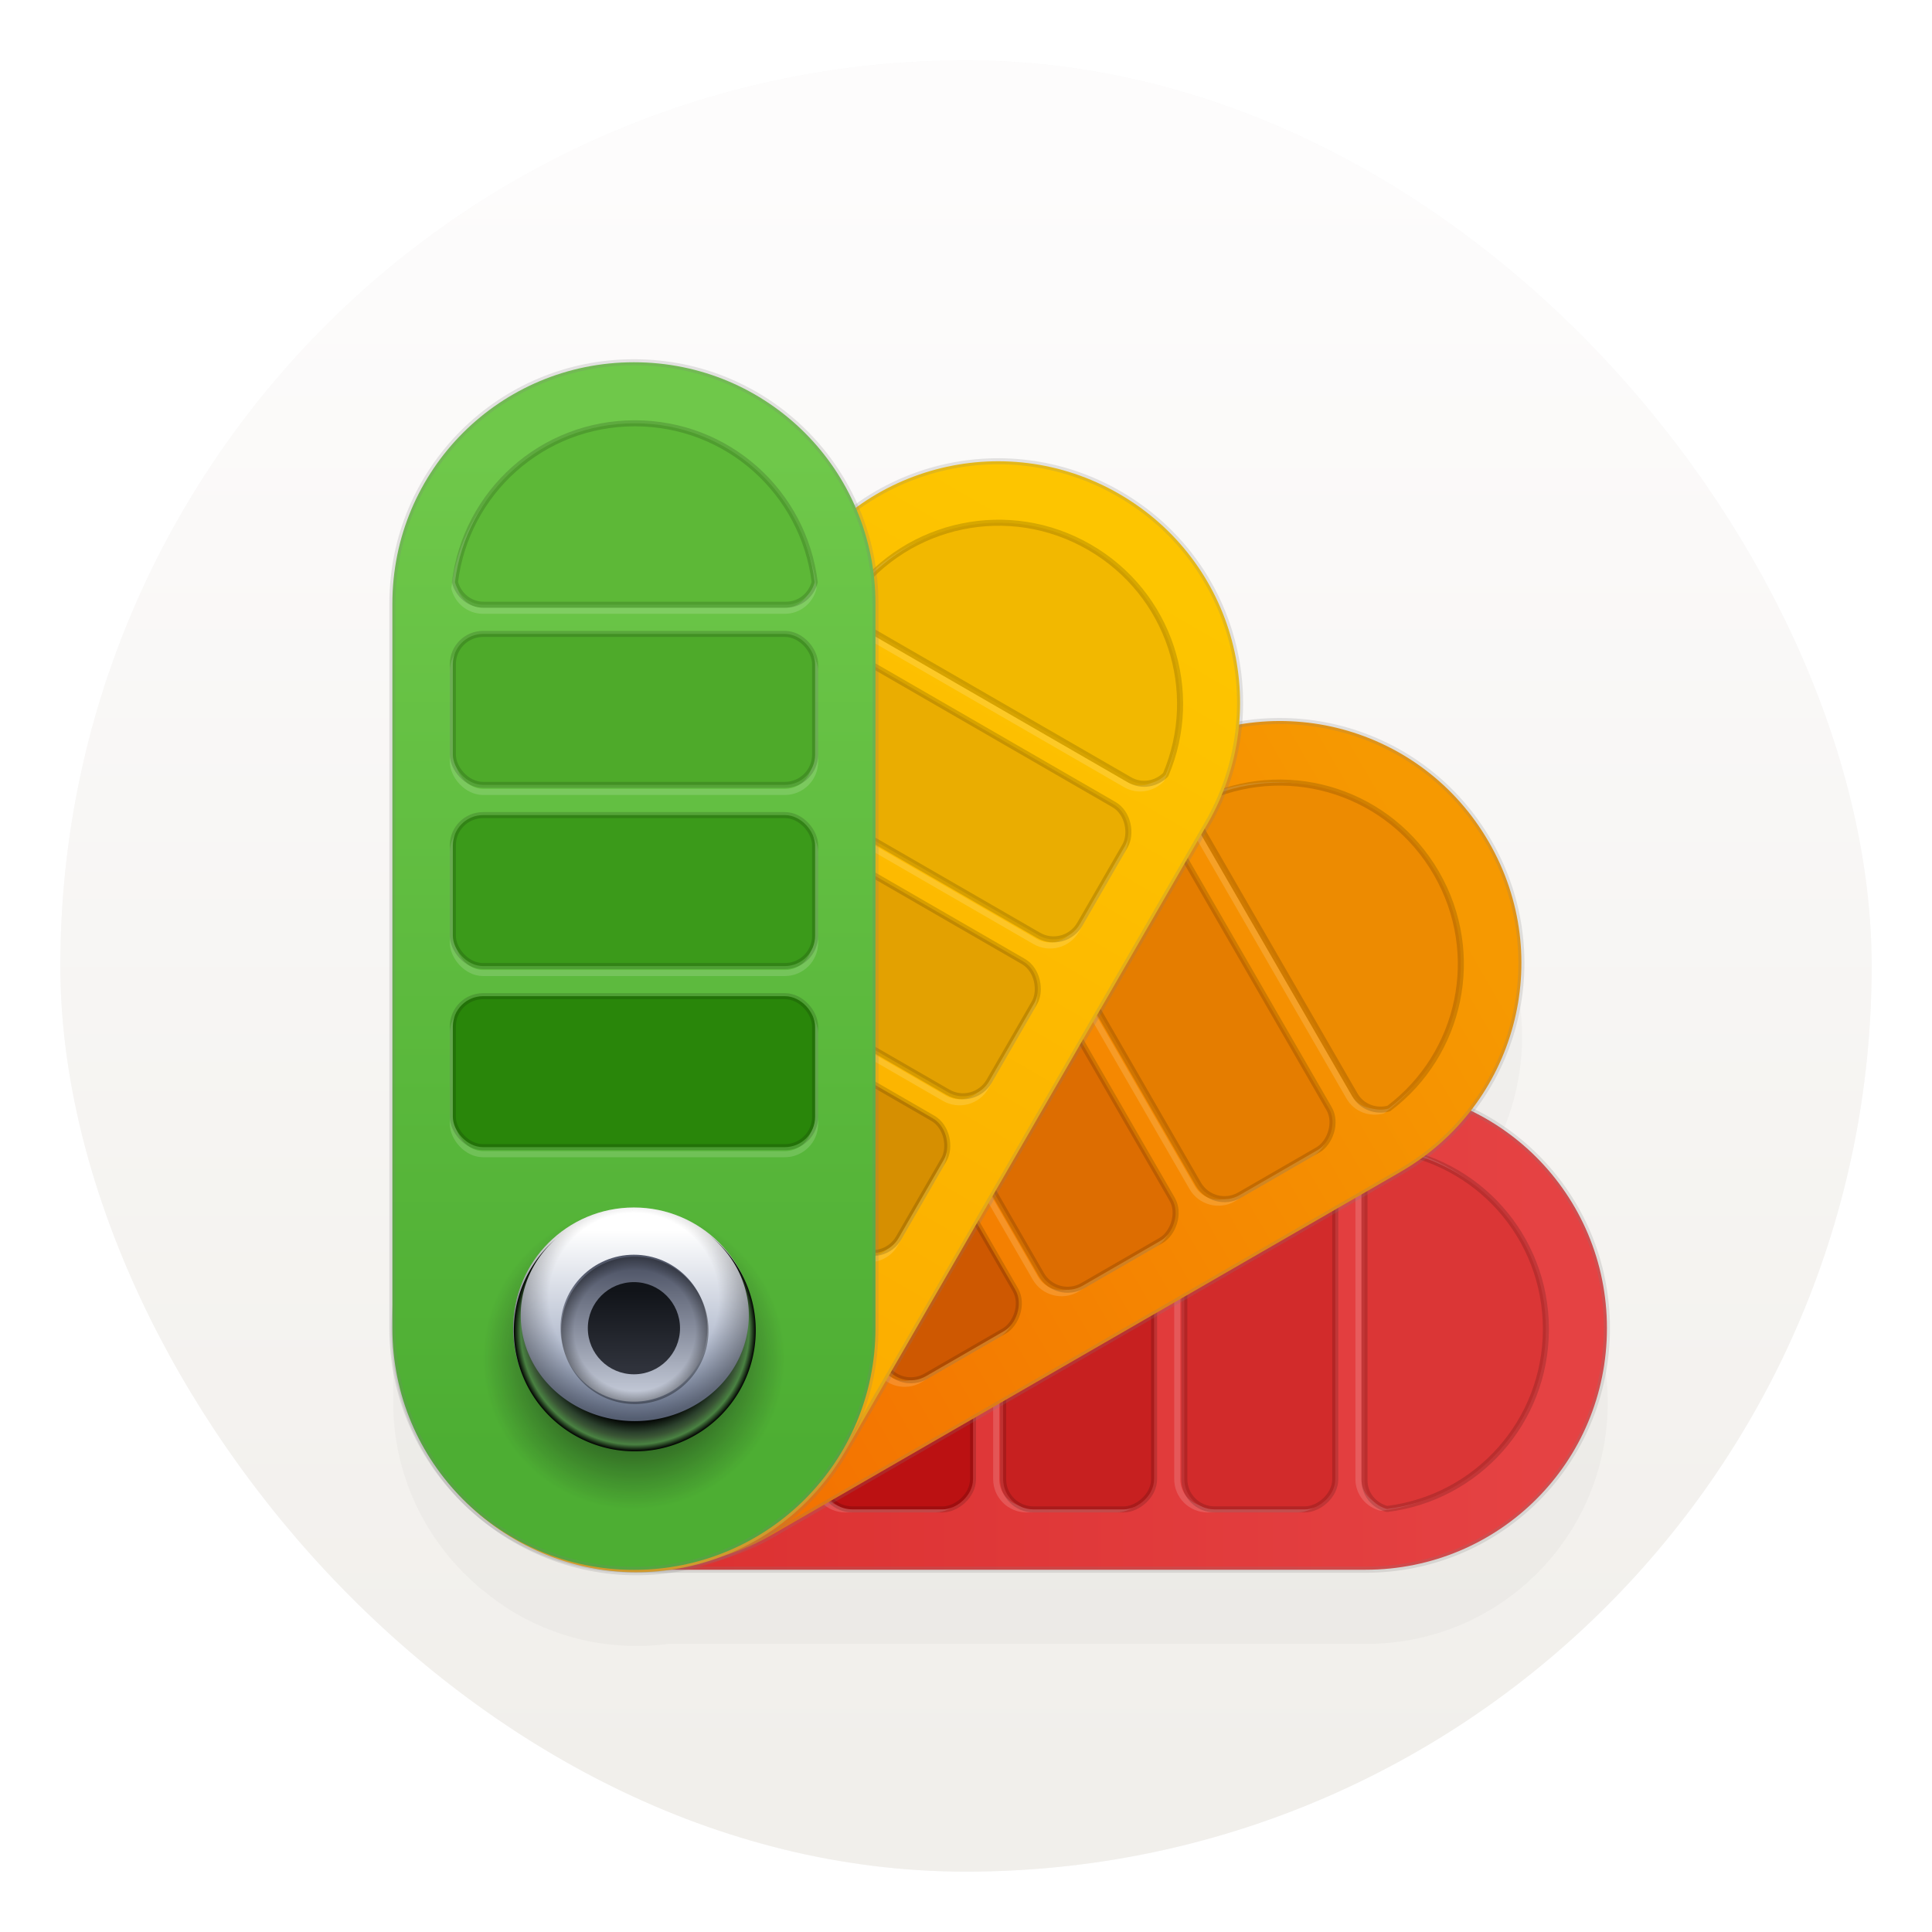 <svg width="64" height="64" version="1.1" viewBox="0 0 16.933 16.933" xmlns="http://www.w3.org/2000/svg">
 <defs>
  <linearGradient id="linearGradient862-3" x1="7.937" x2="7.937" y1="15.081" y2="1.852" gradientTransform="matrix(1.071 0 0 1.071 -.605 -.596)" gradientUnits="userSpaceOnUse">
   <stop stop-color="#f1efeb" offset="0"/>
   <stop stop-color="#fdfcfc" offset="1"/>
  </linearGradient>
  <linearGradient id="linearGradient921" x1="4.716" x2="4.716" y1="12.46" y2="10.806" gradientTransform="translate(.032 -.025)" gradientUnits="userSpaceOnUse">
   <stop stop-color="#8290ae" offset="0"/>
   <stop stop-color="#fff" offset="1"/>
  </linearGradient>
  <linearGradient id="linearGradient925" x1="4.716" x2="4.716" y1="12.56" y2="10.806" gradientTransform="matrix(.609 0 0 .609 1.883 4.54)" gradientUnits="userSpaceOnUse">
   <stop stop-color="#c0c6d4" offset="0"/>
   <stop stop-color="#515769" offset="1"/>
  </linearGradient>
  <linearGradient id="linearGradient929" x1="4.716" x2="4.716" y1="12.56" y2="10.806" gradientTransform="matrix(.382 0 0 .382 2.956 7.188)" gradientUnits="userSpaceOnUse">
   <stop stop-color="#2f323b" offset="0"/>
   <stop stop-color="#111419" offset="1"/>
  </linearGradient>
  <radialGradient id="radialGradient981" cx="18" cy="44" r="4" gradientTransform="translate(0 -.001)" gradientUnits="userSpaceOnUse">
   <stop stop-color="#8290ae" offset="0"/>
   <stop stop-color="#020403" offset=".75"/>
   <stop stop-color="#2b402c" offset=".845"/>
   <stop stop-color="#3a5635" offset=".889"/>
   <stop stop-color="#4a8242" offset=".944"/>
   <stop stop-color="#010201" offset="1"/>
  </radialGradient>
  <filter id="filter1037" x="-.012" y="-.012" width="1.024" height="1.024" color-interpolation-filters="sRGB">
   <feGaussianBlur stdDeviation="0.04"/>
  </filter>
  <radialGradient id="radialGradient1043" cx="4.762" cy="11.377" r="1.058" gradientUnits="userSpaceOnUse">
   <stop stop-opacity="0" offset="0"/>
   <stop stop-opacity="0" offset=".704"/>
   <stop offset="1"/>
  </radialGradient>
  <radialGradient id="radialGradient1057" cx="4.762" cy="11.641" r=".644" gradientTransform="scale(3.78)" gradientUnits="userSpaceOnUse">
   <stop stop-opacity="0" offset="0"/>
   <stop stop-opacity="0" offset=".821"/>
   <stop offset="1"/>
  </radialGradient>
  <radialGradient id="radialGradient1076" cx="4.762" cy="11.641" r="1.058" gradientTransform="matrix(1.25 0 0 1.25 -1.191 -2.646)" gradientUnits="userSpaceOnUse">
   <stop offset="0"/>
   <stop stop-color="#111419" stop-opacity="0" offset="1"/>
  </radialGradient>
  <linearGradient id="linearGradient1226" x1="4.762" x2="4.762" y1="12.725" y2="3.969" gradientUnits="userSpaceOnUse">
   <stop stop-color="#4dae33" offset="0"/>
   <stop stop-color="#6fc84a" offset="1"/>
  </linearGradient>
  <linearGradient id="linearGradient1234" x1="4.762" x2="4.762" y1="12.171" y2="3.704" gradientUnits="userSpaceOnUse">
   <stop stop-color="#fcaa00" offset="0"/>
   <stop stop-color="#fdc500" offset="1"/>
  </linearGradient>
  <linearGradient id="linearGradient1242" x1="4.762" x2="4.762" y1="12.435" y2="3.704" gradientUnits="userSpaceOnUse">
   <stop stop-color="#f36d01" offset="0"/>
   <stop stop-color="#f69901" offset="1"/>
  </linearGradient>
  <linearGradient id="linearGradient1250" x1="4.762" x2="4.762" y1="12.435" y2="3.704" gradientTransform="rotate(90,5.19,12.069)" gradientUnits="userSpaceOnUse">
   <stop stop-color="#db2f2f" offset="0"/>
   <stop stop-color="#e54243" offset="1"/>
  </linearGradient>
  <filter id="filter1275" x="-.108" y="-.108" width="1.216" height="1.216" color-interpolation-filters="sRGB">
   <feGaussianBlur stdDeviation="0.478"/>
  </filter>
  <filter id="filter1228" x="-.031" y="-.031" width="1.061" height="1.061" color-interpolation-filters="sRGB">
   <feGaussianBlur stdDeviation="0.203"/>
  </filter>
 </defs>
 <rect x=".529" y=".529" width="15.875" height="15.875" rx="7.937" ry="7.937" fill="#000000" filter="url(#filter1228)" opacity=".15" stroke-width="1.071"/>
 <rect x=".529" y=".529" width="15.875" height="15.875" rx="7.937" ry="7.937" fill="url(#linearGradient862-3)" stroke-width="1.071"/>
 <path transform="rotate(90 4.963 12.296)" d="m-3.509 11.696c0 1.173 0.944 2.117 2.117 2.117h6.35c0.559 0 1.064-0.216 1.442-0.567 0.007-0.006 0.014-0.012 0.021-0.019 0.033-0.031 0.063-0.064 0.094-0.097 0.023-0.024 0.046-0.048 0.067-0.073 0.01-0.012 0.019-0.024 0.028-0.036 0.073-0.089 0.141-0.183 0.2-0.285 0.244-0.422 0.324-0.891 0.265-1.338v-6.113c0-1.173-0.944-2.117-2.117-2.117-0.842 0-1.563 0.488-1.905 1.196-0.659-0.513-1.586-0.605-2.356-0.161-0.792 0.457-1.174 1.342-1.027 2.192-0.796-0.073-1.598 0.309-2.025 1.049-0.434 0.752-0.357 1.653 0.124 2.308-0.753 0.324-1.277 1.07-1.277 1.944z" filter="url(#filter1275)" opacity=".15"/>
 <g stroke-linecap="round" stroke-linejoin="round">
  <path d="m14.084 11.641c0 1.173-0.944 2.117-2.117 2.117h-6.35c-1.173 0-2.117-0.944-2.117-2.117s0.944-2.117 2.117-2.117h6.35c1.173 0 2.117 0.944 2.117 2.117z" fill="url(#linearGradient1250)" stroke="#7f7f7f" stroke-opacity=".2" stroke-width=".053"/>
  <g transform="rotate(90,5.19,12.069)" stroke-opacity=".15">
   <g stroke-width=".053">
    <rect x="3.175" y="8.793" width="3.175" height="1.323" rx=".265" ry=".265" fill="none" stroke="#fdfdfd"/>
    <rect x="3.175" y="7.205" width="3.175" height="1.323" rx=".265" ry=".265" fill="none" stroke="#fdfdfd"/>
    <rect x="3.175" y="8.731" width="3.175" height="1.323" rx=".265" ry=".265" fill="#bb1112" stroke="#000"/>
    <rect x="3.175" y="5.618" width="3.175" height="1.323" rx=".265" ry=".265" fill="none" stroke="#fdfdfd"/>
    <rect x="3.175" y="7.144" width="3.175" height="1.323" rx=".265" ry=".265" fill="#c72020" stroke="#000"/>
    <path d="m4.762 3.766c-0.812 0-1.477 0.605-1.574 1.39 0.03 0.113 0.128 0.197 0.251 0.197h2.646c0.123 0 0.221-0.084 0.251-0.197-0.097-0.785-0.762-1.39-1.574-1.39z" fill="none" stroke="#fdfdfd"/>
    <rect x="3.175" y="5.556" width="3.175" height="1.323" rx=".265" ry=".265" fill="#d22b2b" stroke="#000"/>
   </g>
   <path transform="scale(.265)" d="m18 14c-3.071 0-5.583 2.285-5.949 5.254 0.114 0.427 0.485 0.746 0.949 0.746h10c0.464 0 0.835-0.319 0.949-0.746-0.366-2.969-2.878-5.254-5.949-5.254z" fill="#db3636" stroke="#000" stroke-width=".2"/>
  </g>
  <g transform="rotate(60 5.264 12.454)">
   <path d="m4.762 3.175c1.173 0 2.117 0.944 2.117 2.117v6.35c0 1.173-0.944 2.117-2.117 2.117s-2.117-0.944-2.117-2.117v-6.35c0-1.173 0.944-2.117 2.117-2.117z" fill="url(#linearGradient1242)" stroke="#7f7f7f" stroke-opacity=".2" stroke-width=".053"/>
   <g stroke-opacity=".15">
    <g stroke-width=".053">
     <rect x="3.175" y="8.793" width="3.175" height="1.323" rx=".265" ry=".265" fill="none" stroke="#fdfdfd"/>
     <rect x="3.175" y="7.205" width="3.175" height="1.323" rx=".265" ry=".265" fill="none" stroke="#fdfdfd"/>
     <rect x="3.175" y="8.731" width="3.175" height="1.323" rx=".265" ry=".265" fill="#ce5801" stroke="#000"/>
     <rect x="3.175" y="5.618" width="3.175" height="1.323" rx=".265" ry=".265" fill="none" stroke="#fdfdfd"/>
     <rect x="3.175" y="7.144" width="3.175" height="1.323" rx=".265" ry=".265" fill="#dd6d01" stroke="#000"/>
     <path d="m4.762 3.766c-0.812 0-1.477 0.605-1.574 1.39 0.03 0.113 0.128 0.197 0.251 0.197h2.646c0.123 0 0.221-0.084 0.251-0.197-0.097-0.785-0.762-1.39-1.574-1.39z" fill="none" stroke="#fdfdfd"/>
     <rect x="3.175" y="5.556" width="3.175" height="1.323" rx=".265" ry=".265" fill="#e57d00" stroke="#000"/>
    </g>
    <path transform="scale(.265)" d="m18 14c-3.071 0-5.583 2.285-5.949 5.254 0.114 0.427 0.485 0.746 0.949 0.746h10c0.464 0 0.835-0.319 0.949-0.746-0.366-2.969-2.878-5.254-5.949-5.254z" fill="#ed8b01" stroke="#000" stroke-width=".2"/>
   </g>
  </g>
  <g transform="rotate(30 5.133 13.168)">
   <path d="m4.762 3.175c1.173 0 2.117 0.944 2.117 2.117v6.35c0 1.173-0.944 2.117-2.117 2.117s-2.117-0.944-2.117-2.117v-6.35c0-1.173 0.944-2.117 2.117-2.117z" fill="url(#linearGradient1234)" stroke="#7f7f7f" stroke-opacity=".2" stroke-width=".053"/>
   <g stroke-opacity=".15">
    <g stroke-width=".053">
     <rect x="3.175" y="8.793" width="3.175" height="1.323" rx=".265" ry=".265" fill="none" stroke="#fdfdfd"/>
     <rect x="3.175" y="7.205" width="3.175" height="1.323" rx=".265" ry=".265" fill="none" stroke="#fdfdfd"/>
     <rect x="3.175" y="8.731" width="3.175" height="1.323" rx=".265" ry=".265" fill="#d68f01" stroke="#000"/>
     <rect x="3.175" y="5.618" width="3.175" height="1.323" rx=".265" ry=".265" fill="none" stroke="#fdfdfd"/>
     <rect x="3.175" y="7.144" width="3.175" height="1.323" rx=".265" ry=".265" fill="#e3a101" stroke="#000"/>
     <path d="m4.762 3.766c-0.812 0-1.477 0.605-1.574 1.39 0.03 0.113 0.128 0.197 0.251 0.197h2.646c0.123 0 0.221-0.084 0.251-0.197-0.097-0.785-0.762-1.39-1.574-1.39z" fill="none" stroke="#fdfdfd"/>
     <rect x="3.175" y="5.556" width="3.175" height="1.323" rx=".265" ry=".265" fill="#eaad01" stroke="#000"/>
    </g>
    <path transform="scale(.265)" d="m18 14c-3.071 0-5.583 2.285-5.949 5.254 0.114 0.427 0.485 0.746 0.949 0.746h10c0.464 0 0.835-0.319 0.949-0.746-0.366-2.969-2.878-5.254-5.949-5.254z" fill="#f2b800" stroke="#000" stroke-width=".2"/>
   </g>
  </g>
  <g transform="translate(.794)">
   <path d="m4.762 3.175c1.173 0 2.117 0.944 2.117 2.117v6.35c0 1.173-0.944 2.117-2.117 2.117s-2.117-0.944-2.117-2.117v-6.35c0-1.173 0.944-2.117 2.117-2.117z" fill="url(#linearGradient1226)" stroke="#7f7f7f" stroke-opacity=".2" stroke-width=".053"/>
   <g stroke-opacity=".15">
    <g stroke-width=".053">
     <rect x="3.175" y="8.793" width="3.175" height="1.323" rx=".265" ry=".265" fill="none" stroke="#fdfdfd"/>
     <rect x="3.175" y="7.205" width="3.175" height="1.323" rx=".265" ry=".265" fill="none" stroke="#fdfdfd"/>
     <rect x="3.175" y="8.731" width="3.175" height="1.323" rx=".265" ry=".265" fill="#29860a" stroke="#000"/>
     <rect x="3.175" y="5.618" width="3.175" height="1.323" rx=".265" ry=".265" fill="none" stroke="#fdfdfd"/>
     <rect x="3.175" y="7.144" width="3.175" height="1.323" rx=".265" ry=".265" fill="#3b9a1a" stroke="#000"/>
     <path d="m4.762 3.766c-0.812 0-1.477 0.605-1.574 1.39 0.03 0.113 0.128 0.197 0.251 0.197h2.646c0.123 0 0.221-0.084 0.251-0.197-0.097-0.785-0.762-1.39-1.574-1.39z" fill="none" stroke="#fdfdfd"/>
     <rect x="3.175" y="5.556" width="3.175" height="1.323" rx=".265" ry=".265" fill="#4eaa2a" stroke="#000"/>
    </g>
    <path transform="scale(.265)" d="m18 14c-3.071 0-5.583 2.285-5.949 5.254 0.114 0.427 0.485 0.746 0.949 0.746h10c0.464 0 0.835-0.319 0.949-0.746-0.366-2.969-2.878-5.254-5.949-5.254z" fill="#5db837" stroke="#000" stroke-width=".2"/>
   </g>
   <circle cx="4.762" cy="11.906" r="1.323" fill="url(#radialGradient1076)" stroke-width="1.016"/>
   <circle cx="4.762" cy="11.641" r="1.058" fill="url(#linearGradient921)" stroke-width=".813"/>
   <circle cx="4.762" cy="11.641" r="1.058" fill="url(#radialGradient1043)" opacity=".35" stroke-width=".813"/>
   <circle cx="4.762" cy="11.641" r=".644" fill="url(#linearGradient925)" stroke-width=".495"/>
   <circle cx="4.762" cy="11.641" r=".404" fill="url(#linearGradient929)" stroke-width=".31"/>
   <path transform="scale(.265)" d="m17.939 40a4 4 0 0 0-0.045 2e-3 3.771 3.5 0 0 1 0.105-2e-3 4 4 0 0 0-0.061 0zm-0.045 2e-3a4 4 0 0 0-0.166 0.008 3.771 3.5 0 0 1 0.166-0.008zm-2.293 0.797a4 4 0 0 0-0.125 0.1 3.771 3.5 0 0 1 0.125-0.1zm-0.125 0.1a4 4 0 0 0-1.477 3.102 4 4 0 0 0 4 4 4 4 0 0 0 4-4 4 4 0 0 0-1.555-3.164 3.771 3.5 0 0 1 1.326 2.664 3.771 3.5 0 0 1-3.772 3.5 3.771 3.5 0 0 1-3.772-3.5 3.771 3.5 0 0 1 1.248-2.602z" fill="url(#radialGradient981)" filter="url(#filter1037)" stroke-width="3.073"/>
   <path transform="scale(.265)" d="m17.98 41.564a2.435 2.435 0 0 0-2.416 2.436 2.435 2.435 0 0 0 2.436 2.436 2.435 2.435 0 0 0 2.436-2.436 2.435 2.435 0 0 0-2.436-2.436 2.435 2.435 0 0 0-0.02 0zm-0.029 0.436a2 2 0 0 1 0.049 0 2 2 0 0 1 2 2 2 2 0 0 1-2 2 2 2 0 0 1-2-2 2 2 0 0 1 1.951-2z" fill="url(#radialGradient1057)" opacity=".35" stroke-width="1.87"/>
  </g>
 </g>
</svg>
